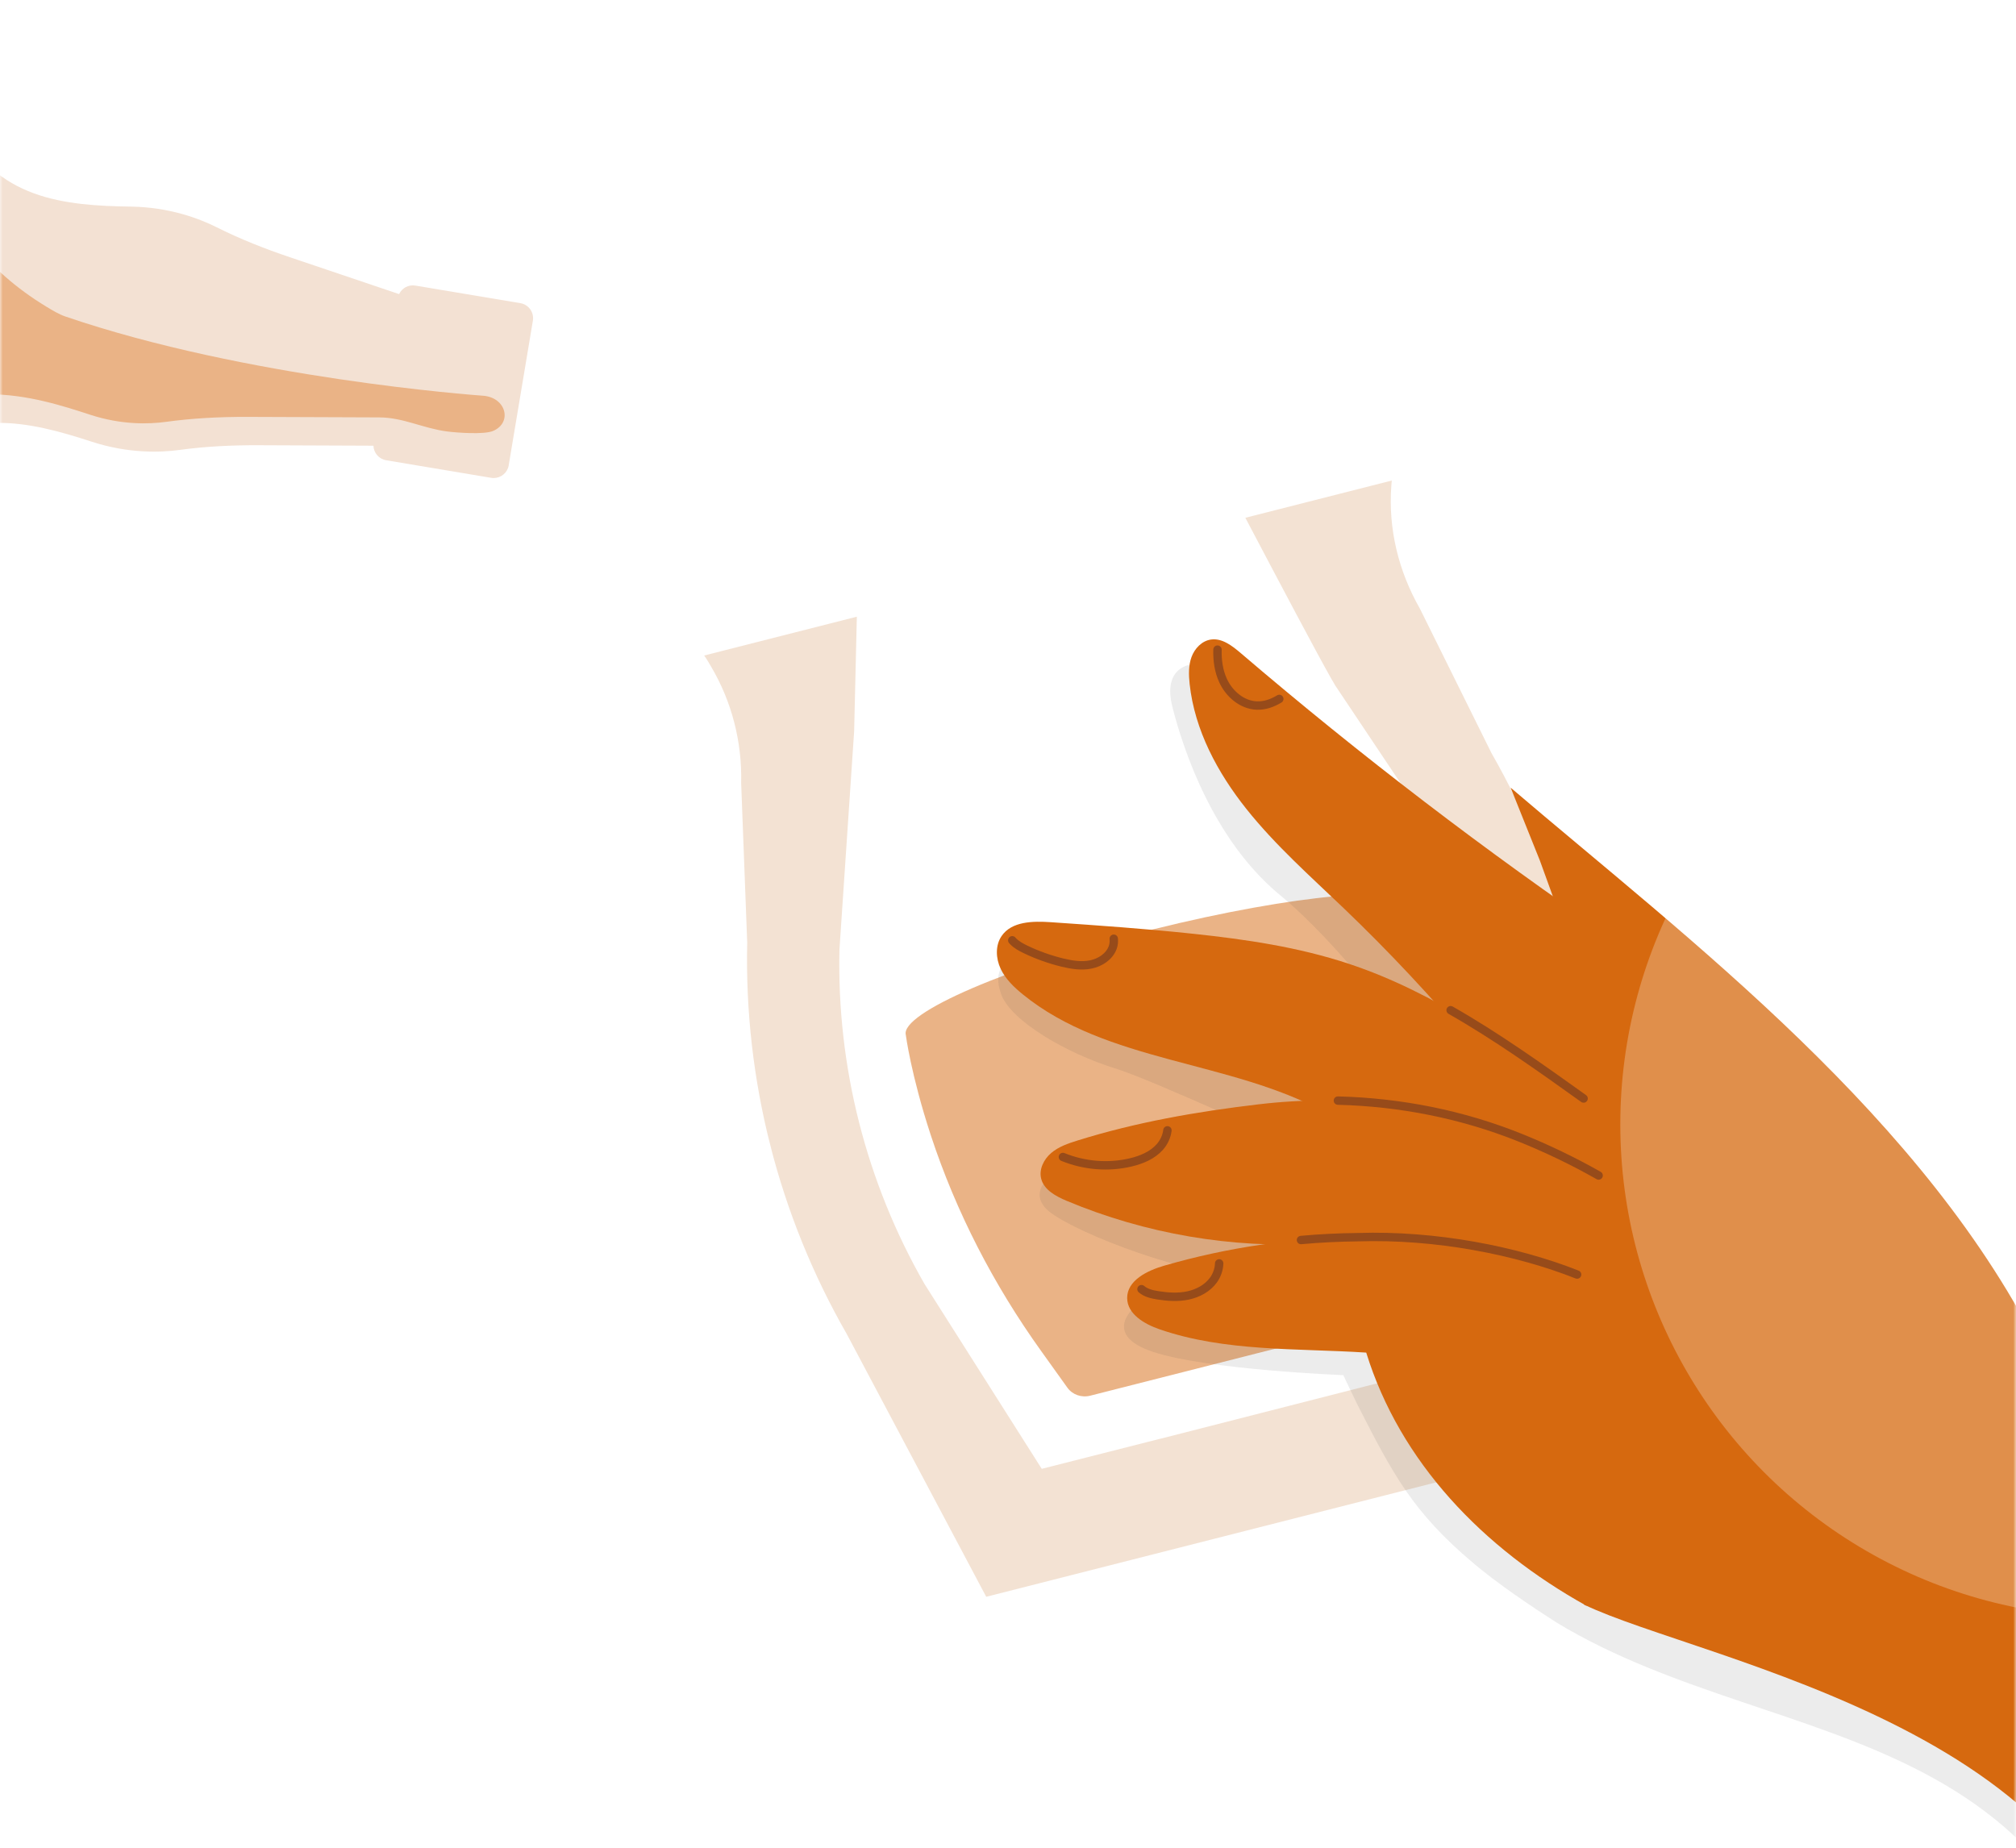 <svg width="360" height="330" viewBox="0 0 360 330" fill="none" xmlns="http://www.w3.org/2000/svg">
<mask id="mask0_651_4240" style="mask-type:alpha" maskUnits="userSpaceOnUse" x="0" y="0" width="360" height="330">
<rect width="360" height="330" fill="#D9D9D9"/>
</mask>
<g mask="url(#mask0_651_4240)">
<g clip-path="url(#clip0_651_4240)">
<path d="M207.174 256.956L186.026 262.33L165.097 229.327C154.69 211.197 149.421 190.507 149.902 169.589L152.525 130.603L153.008 110.139L125.746 117.071C125.746 117.071 126.23 117.722 126.962 119.023C130.689 125.31 132.529 132.54 132.349 139.816L133.43 168.333C132.875 192.828 139.029 217.018 151.216 238.267L176.111 285.182L284.683 257.563L284.136 204.464C284.691 179.969 278.537 155.779 266.35 134.53L253.567 108.728C249.737 102.033 247.878 94.448 248.452 86.772C248.511 86.148 248.532 85.823 248.532 85.823L222.384 92.474C228.658 104.378 234.767 115.963 237.744 121.244C237.998 121.634 238.217 122.052 238.403 122.377L252.498 143.463C262.906 161.593 268.177 182.292 267.693 203.2L265.07 242.186L243.925 247.57L207.196 256.961L207.167 256.968L207.174 256.956Z" fill="#F3E2D3"/>
<path opacity="0.5" d="M252.971 161.745C251.982 157.839 231.061 159.741 206.02 165.956C205.868 165.995 205.727 166.03 205.576 166.069C205.566 166.071 205.546 166.076 205.536 166.079C205.526 166.081 205.505 166.086 205.495 166.089C205.344 166.127 205.203 166.163 205.052 166.201C180.069 172.649 160.753 180.933 161.752 184.837C161.752 184.837 162.673 191.949 166.202 202.712C170.733 216.501 177.454 229.489 185.959 241.345L190.605 247.833C191.503 249.091 193.127 249.66 194.68 249.267L224.665 241.645L254.665 234.082C256.218 233.689 257.376 232.415 257.567 230.882L258.566 222.964C260.406 208.49 260.137 193.869 257.562 179.584C255.545 168.438 252.971 161.745 252.971 161.745Z" fill="#D6690F"/>
</g>
<path opacity="0.1" d="M383.864 386.331L450.841 320.315L288.815 276.61L286.964 278.387C289.486 246.26 281.269 212.419 279.599 180.296L212.917 118.648C212.917 118.648 207.492 118.917 209.358 126.267C211.226 133.628 216.532 149.964 228.632 159.909C236.693 166.54 245.503 177.486 250.488 184.051L180.111 171.538C180.111 171.538 177.034 172.917 178.808 177.639C180.581 182.361 190.454 188.138 199.201 190.832C205.592 192.802 231.189 204.506 244.538 210.681L187.353 210.369C187.353 210.369 183.798 212.928 186.952 216.024C190.104 219.109 208.078 226.908 225.02 228.909L224.254 232.108C217.589 231.747 210.446 231.975 202.965 233.103C202.965 233.103 196.283 238.272 205.938 241.454C215.594 244.647 239.879 245.596 239.879 245.596C239.879 245.596 241.763 249.615 242.364 250.794C248.798 263.434 252.332 270.081 263.053 279.137C267.408 282.819 273.227 286.761 278.034 289.827C319.341 314.815 376.341 304.315 383.841 386.315L383.864 386.331Z" fill="#3E3E3E"/>
<path d="M438.841 363.065C433.905 312.008 387.255 288.45 364.841 242.315C344.153 199.74 301.359 167.685 269.756 140.674L274.981 153.697L277.403 160.382C277.403 160.382 270.922 197.924 269.737 218.345C268.035 247.669 282.841 286.565 282.841 286.565C303.421 296.583 380.407 309.717 380.841 363.065L414.841 370.065L438.841 363.065Z" fill="#D6690F"/>
<path d="M288.499 167.844C265.283 152.013 242.923 134.909 221.566 116.647C220.023 115.332 218.206 113.917 216.209 114.225C214.606 114.469 213.327 115.822 212.771 117.343C212.215 118.863 212.26 120.544 212.435 122.16C213.33 130.398 217.412 137.999 222.573 144.479C227.735 150.959 233.966 156.482 239.951 162.205C248.09 170.001 255.806 178.245 263.058 186.882L282.784 196.191L288.509 167.842L288.499 167.844Z" fill="#D6690F"/>
<path d="M217.406 116.023C217.361 117.925 217.611 119.832 218.407 121.554C219.502 123.941 221.802 125.916 224.435 126.006C225.86 126.061 227.212 125.57 228.445 124.826" stroke="#974B1A" stroke-width="1.5" stroke-linecap="round" stroke-linejoin="round"/>
<path d="M282.784 196.191C269.647 186.79 256.247 177.245 240.916 172.15C231.95 169.162 222.535 167.777 213.132 166.776C204.655 165.874 196.144 165.283 187.646 164.701C184.449 164.484 180.642 164.536 178.846 167.188C177.71 168.87 177.822 171.17 178.679 173.002C179.538 174.844 181.045 176.288 182.623 177.576C197.716 189.872 219.62 189.331 236.689 198.687L285.47 209.941L282.784 196.191Z" fill="#D6690F"/>
<path d="M180.759 167.934C180.799 167.987 180.848 168.029 180.889 168.082C181.512 168.737 182.328 169.173 183.146 169.567C185.252 170.581 187.467 171.361 189.731 171.918C191.394 172.314 193.127 172.595 194.802 172.246C196.478 171.907 198.088 170.848 198.69 169.247C198.879 168.743 198.937 168.193 198.885 167.653" stroke="#974B1A" stroke-width="1.5" stroke-linecap="round" stroke-linejoin="round"/>
<path d="M282.784 196.191C275.068 190.676 267.27 185.104 259.04 180.419" stroke="#974B1A" stroke-width="1.5" stroke-linecap="round" stroke-linejoin="round"/>
<path d="M285.47 209.941C280.941 207.372 276.235 205.111 271.407 203.169C256.631 197.245 240.586 195.36 224.776 197.226C213.675 198.533 202.849 200.429 192.376 203.703C190.723 204.221 189.031 204.797 187.709 205.924C186.386 207.051 185.496 208.849 185.927 210.528C186.453 212.545 188.569 213.66 190.495 214.474C204.543 220.364 219.947 223.002 235.157 222.105L281.629 227.64L285.472 209.951L285.47 209.941Z" fill="#D6690F"/>
<path d="M189.808 206.635C193.616 208.191 197.919 208.553 201.922 207.599C203.86 207.139 205.793 206.333 207.118 204.839C207.847 204.019 208.338 202.958 208.468 201.875" stroke="#974B1A" stroke-width="1.5" stroke-linecap="round" stroke-linejoin="round"/>
<path d="M285.47 209.941C280.941 207.372 276.235 205.111 271.408 203.169C261.027 199.005 250.019 196.844 238.911 196.564" stroke="#974B1A" stroke-width="1.5" stroke-linecap="round" stroke-linejoin="round"/>
<path d="M281.627 227.63C270.74 223.318 256.352 220.507 242.481 220.956C230.787 221.073 219.104 222.796 207.874 226.051C204.845 226.933 201.259 228.684 201.278 231.835C201.302 234.691 204.349 236.473 207.051 237.405C218.784 241.454 231.55 240.767 243.969 241.571C250.003 261.098 264.765 276.493 283.341 286.815" fill="#D6690F"/>
<path d="M203.835 230.24C204.639 230.932 205.723 231.174 206.773 231.34C208.557 231.622 210.391 231.741 212.152 231.366C213.913 230.99 215.614 230.087 216.679 228.622C217.309 227.759 217.676 226.692 217.709 225.637" stroke="#974B1A" stroke-width="1.5" stroke-linecap="round" stroke-linejoin="round"/>
<path d="M281.627 227.631C270.74 223.319 256.352 220.507 242.481 220.957C239.088 220.991 235.699 221.157 232.317 221.464" stroke="#974B1A" stroke-width="1.5" stroke-linecap="round" stroke-linejoin="round"/>
<g opacity="0.25" filter="url(#filter0_f_651_4240)">
<circle cx="377.341" cy="200.815" r="88" fill="white"/>
</g>
<g clip-path="url(#clip1_651_4240)">
<path d="M-17.346 83.045C-7.137 72.143 5.353 75.296 16.405 78.895C22.85 80.99 28.52 80.844 32.131 80.349C36.778 79.714 41.47 79.501 46.162 79.518L66.684 79.602C66.726 80.874 67.655 81.98 68.957 82.199L87.712 85.339C89.015 85.558 90.254 84.804 90.71 83.611C90.765 83.463 90.811 83.314 90.837 83.155L90.839 83.105L95.156 57.28C95.402 55.798 94.404 54.389 92.922 54.143L74.168 51.004C72.934 50.797 71.779 51.454 71.268 52.526L51.743 45.934C47.296 44.436 42.928 42.71 38.734 40.61C35.484 38.976 30.164 37.004 23.383 36.899C11.761 36.73 -1.078 35.675 -7.209 22.054C-13.34 8.443 -24.574 -3.859 -40.406 -6.488L-49.197 46.418L-57.989 99.324C-42.166 101.953 -27.554 93.948 -17.346 83.045Z" fill="#F3E1D3"/>
<path d="M-38.173 -0.42C-29.822 2.347 -21.076 7.411 -16.634 14.874C-12.795 21.333 -14.037 41.23 8.298 54.782C9.394 55.444 10.479 56.115 11.685 56.531C44.09 67.601 84.777 70.568 86.234 70.673C90.436 70.971 91.515 75.525 88.028 76.975C86.402 77.644 81.562 77.281 79.819 77.055C75.507 76.492 72.018 74.559 67.695 74.546C64.634 74.531 61.572 74.525 58.51 74.51C53.797 74.492 49.075 74.474 44.362 74.456C38.969 74.433 34.155 74.722 29.638 75.342C26.54 75.765 21.672 75.892 16.136 74.082C6.448 70.924 -9.774 65.648 -22.808 79.567C-27.376 84.448 -38.949 94.909 -53.994 94.772L-38.173 -0.41L-38.173 -0.42Z" fill="#EAB386"/>
</g>
</g>
<defs>
<filter id="filter0_f_651_4240" x="239.341" y="62.815" width="276" height="276" filterUnits="userSpaceOnUse" color-interpolation-filters="sRGB">
<feFlood flood-opacity="0" result="BackgroundImageFix"/>
<feBlend mode="normal" in="SourceGraphic" in2="BackgroundImageFix" result="shape"/>
<feGaussianBlur stdDeviation="25" result="effect1_foregroundBlur_651_4240"/>
</filter>
<clipPath id="clip0_651_4240">
<rect width="147.02" height="175.5" fill="white" transform="translate(116 119.363) rotate(-14.206)"/>
</clipPath>
<clipPath id="clip1_651_4240">
<rect width="151.48" height="106.7" fill="white" transform="translate(-53.976 -7) rotate(2.161)"/>
</clipPath>
</defs>
</svg>

